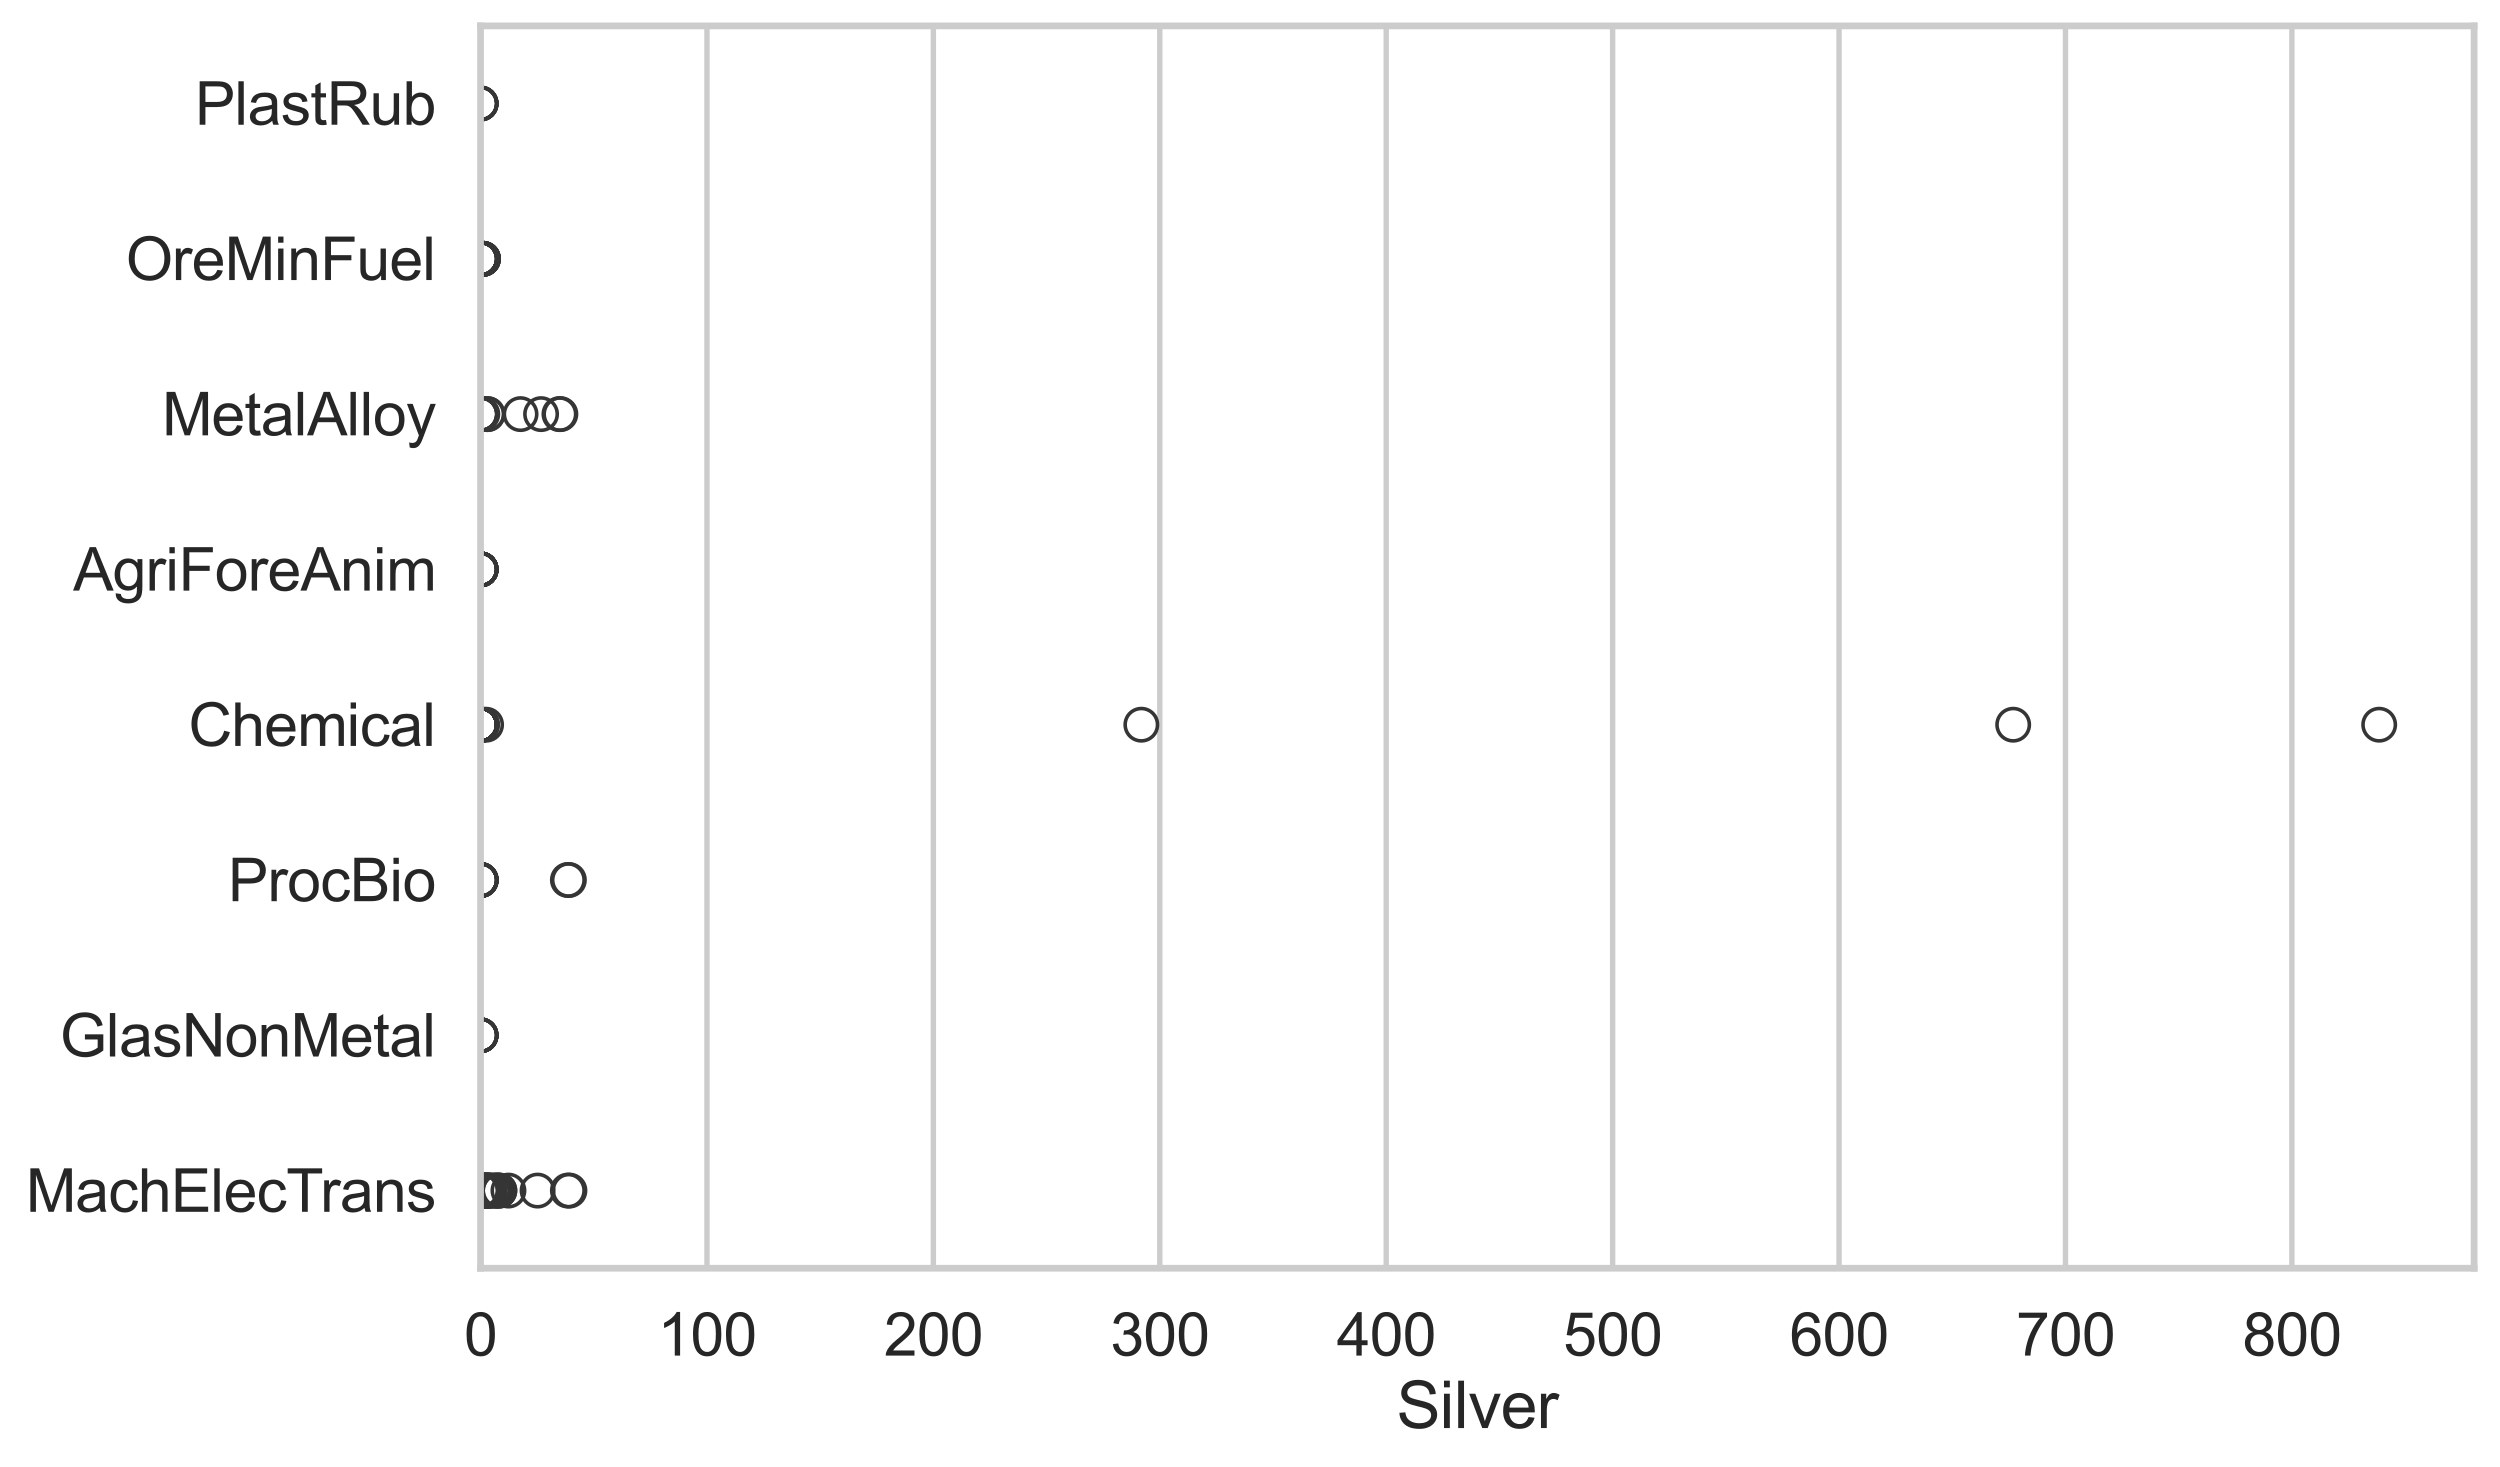 <?xml version="1.0" encoding="utf-8" standalone="no"?>
<!DOCTYPE svg PUBLIC "-//W3C//DTD SVG 1.1//EN"
  "http://www.w3.org/Graphics/SVG/1.1/DTD/svg11.dtd">
<svg xmlns:xlink="http://www.w3.org/1999/xlink" width="695.577pt" height="408.111pt" viewBox="0 0 695.577 408.111" xmlns="http://www.w3.org/2000/svg" version="1.1">
 <defs>
  <style type="text/css">*{stroke-linejoin: round; stroke-linecap: butt}</style>
 </defs>
 <g id="figure_1">
  <g id="patch_1">
   <path d="M 0 408.111 
L 695.577 408.111 
L 695.577 0 
L 0 0 
z
" style="fill: #ffffff"/>
  </g>
  <g id="axes_1">
   <g id="patch_2">
    <path d="M 133.697 352.86 
L 688.377 352.86 
L 688.377 7.2 
L 133.697 7.2 
z
" style="fill: #ffffff"/>
   </g>
   <g id="matplotlib.axis_1">
    <g id="xtick_1">
     <g id="line2d_1">
      <path d="M 133.697 352.86 
L 133.697 7.2 
" clip-path="url(#p7feb0fc6e8)" style="fill: none; stroke: #cccccc; stroke-width: 1.5; stroke-linecap: round"/>
     </g>
     <g id="text_1">
      <!-- 0 -->
      <g style="fill: #262626" transform="translate(129.109 377.17) scale(0.165 -0.165)">
       <defs>
        <path id="ArialMT-30" d="M 266 2259 
Q 266 3072 433 3567 
Q 600 4063 929 4331 
Q 1259 4600 1759 4600 
Q 2128 4600 2406 4451 
Q 2684 4303 2865 4023 
Q 3047 3744 3150 3342 
Q 3253 2941 3253 2259 
Q 3253 1453 3087 958 
Q 2922 463 2592 192 
Q 2263 -78 1759 -78 
Q 1097 -78 719 397 
Q 266 969 266 2259 
z
M 844 2259 
Q 844 1131 1108 757 
Q 1372 384 1759 384 
Q 2147 384 2411 759 
Q 2675 1134 2675 2259 
Q 2675 3391 2411 3762 
Q 2147 4134 1753 4134 
Q 1366 4134 1134 3806 
Q 844 3388 844 2259 
z
" transform="scale(0.016)"/>
       </defs>
       <use xlink:href="#ArialMT-30"/>
      </g>
     </g>
    </g>
    <g id="xtick_2">
     <g id="line2d_2">
      <path d="M 196.695 352.86 
L 196.695 7.2 
" clip-path="url(#p7feb0fc6e8)" style="fill: none; stroke: #cccccc; stroke-width: 1.5; stroke-linecap: round"/>
     </g>
     <g id="text_2">
      <!-- 100 -->
      <g style="fill: #262626" transform="translate(182.931 377.17) scale(0.165 -0.165)">
       <defs>
        <path id="ArialMT-31" d="M 2384 0 
L 1822 0 
L 1822 3584 
Q 1619 3391 1289 3197 
Q 959 3003 697 2906 
L 697 3450 
Q 1169 3672 1522 3987 
Q 1875 4303 2022 4600 
L 2384 4600 
L 2384 0 
z
" transform="scale(0.016)"/>
       </defs>
       <use xlink:href="#ArialMT-31"/>
       <use xlink:href="#ArialMT-30" transform="translate(55.615 0)"/>
       <use xlink:href="#ArialMT-30" transform="translate(111.23 0)"/>
      </g>
     </g>
    </g>
    <g id="xtick_3">
     <g id="line2d_3">
      <path d="M 259.692 352.86 
L 259.692 7.2 
" clip-path="url(#p7feb0fc6e8)" style="fill: none; stroke: #cccccc; stroke-width: 1.5; stroke-linecap: round"/>
     </g>
     <g id="text_3">
      <!-- 200 -->
      <g style="fill: #262626" transform="translate(245.929 377.17) scale(0.165 -0.165)">
       <defs>
        <path id="ArialMT-32" d="M 3222 541 
L 3222 0 
L 194 0 
Q 188 203 259 391 
Q 375 700 629 1000 
Q 884 1300 1366 1694 
Q 2113 2306 2375 2664 
Q 2638 3022 2638 3341 
Q 2638 3675 2398 3904 
Q 2159 4134 1775 4134 
Q 1369 4134 1125 3890 
Q 881 3647 878 3216 
L 300 3275 
Q 359 3922 746 4261 
Q 1134 4600 1788 4600 
Q 2447 4600 2831 4234 
Q 3216 3869 3216 3328 
Q 3216 3053 3103 2787 
Q 2991 2522 2730 2228 
Q 2469 1934 1863 1422 
Q 1356 997 1212 845 
Q 1069 694 975 541 
L 3222 541 
z
" transform="scale(0.016)"/>
       </defs>
       <use xlink:href="#ArialMT-32"/>
       <use xlink:href="#ArialMT-30" transform="translate(55.615 0)"/>
       <use xlink:href="#ArialMT-30" transform="translate(111.23 0)"/>
      </g>
     </g>
    </g>
    <g id="xtick_4">
     <g id="line2d_4">
      <path d="M 322.69 352.86 
L 322.69 7.2 
" clip-path="url(#p7feb0fc6e8)" style="fill: none; stroke: #cccccc; stroke-width: 1.5; stroke-linecap: round"/>
     </g>
     <g id="text_4">
      <!-- 300 -->
      <g style="fill: #262626" transform="translate(308.926 377.17) scale(0.165 -0.165)">
       <defs>
        <path id="ArialMT-33" d="M 269 1209 
L 831 1284 
Q 928 806 1161 595 
Q 1394 384 1728 384 
Q 2125 384 2398 659 
Q 2672 934 2672 1341 
Q 2672 1728 2419 1979 
Q 2166 2231 1775 2231 
Q 1616 2231 1378 2169 
L 1441 2663 
Q 1497 2656 1531 2656 
Q 1891 2656 2178 2843 
Q 2466 3031 2466 3422 
Q 2466 3731 2256 3934 
Q 2047 4138 1716 4138 
Q 1388 4138 1169 3931 
Q 950 3725 888 3313 
L 325 3413 
Q 428 3978 793 4289 
Q 1159 4600 1703 4600 
Q 2078 4600 2393 4439 
Q 2709 4278 2876 4000 
Q 3044 3722 3044 3409 
Q 3044 3113 2884 2869 
Q 2725 2625 2413 2481 
Q 2819 2388 3044 2092 
Q 3269 1797 3269 1353 
Q 3269 753 2831 336 
Q 2394 -81 1725 -81 
Q 1122 -81 723 278 
Q 325 638 269 1209 
z
" transform="scale(0.016)"/>
       </defs>
       <use xlink:href="#ArialMT-33"/>
       <use xlink:href="#ArialMT-30" transform="translate(55.615 0)"/>
       <use xlink:href="#ArialMT-30" transform="translate(111.23 0)"/>
      </g>
     </g>
    </g>
    <g id="xtick_5">
     <g id="line2d_5">
      <path d="M 385.687 352.86 
L 385.687 7.2 
" clip-path="url(#p7feb0fc6e8)" style="fill: none; stroke: #cccccc; stroke-width: 1.5; stroke-linecap: round"/>
     </g>
     <g id="text_5">
      <!-- 400 -->
      <g style="fill: #262626" transform="translate(371.924 377.17) scale(0.165 -0.165)">
       <defs>
        <path id="ArialMT-34" d="M 2069 0 
L 2069 1097 
L 81 1097 
L 81 1613 
L 2172 4581 
L 2631 4581 
L 2631 1613 
L 3250 1613 
L 3250 1097 
L 2631 1097 
L 2631 0 
L 2069 0 
z
M 2069 1613 
L 2069 3678 
L 634 1613 
L 2069 1613 
z
" transform="scale(0.016)"/>
       </defs>
       <use xlink:href="#ArialMT-34"/>
       <use xlink:href="#ArialMT-30" transform="translate(55.615 0)"/>
       <use xlink:href="#ArialMT-30" transform="translate(111.23 0)"/>
      </g>
     </g>
    </g>
    <g id="xtick_6">
     <g id="line2d_6">
      <path d="M 448.685 352.86 
L 448.685 7.2 
" clip-path="url(#p7feb0fc6e8)" style="fill: none; stroke: #cccccc; stroke-width: 1.5; stroke-linecap: round"/>
     </g>
     <g id="text_6">
      <!-- 500 -->
      <g style="fill: #262626" transform="translate(434.921 377.17) scale(0.165 -0.165)">
       <defs>
        <path id="ArialMT-35" d="M 266 1200 
L 856 1250 
Q 922 819 1161 601 
Q 1400 384 1738 384 
Q 2144 384 2425 690 
Q 2706 997 2706 1503 
Q 2706 1984 2436 2262 
Q 2166 2541 1728 2541 
Q 1456 2541 1237 2417 
Q 1019 2294 894 2097 
L 366 2166 
L 809 4519 
L 3088 4519 
L 3088 3981 
L 1259 3981 
L 1013 2750 
Q 1425 3038 1878 3038 
Q 2478 3038 2890 2622 
Q 3303 2206 3303 1553 
Q 3303 931 2941 478 
Q 2500 -78 1738 -78 
Q 1113 -78 717 272 
Q 322 622 266 1200 
z
" transform="scale(0.016)"/>
       </defs>
       <use xlink:href="#ArialMT-35"/>
       <use xlink:href="#ArialMT-30" transform="translate(55.615 0)"/>
       <use xlink:href="#ArialMT-30" transform="translate(111.23 0)"/>
      </g>
     </g>
    </g>
    <g id="xtick_7">
     <g id="line2d_7">
      <path d="M 511.682 352.86 
L 511.682 7.2 
" clip-path="url(#p7feb0fc6e8)" style="fill: none; stroke: #cccccc; stroke-width: 1.5; stroke-linecap: round"/>
     </g>
     <g id="text_7">
      <!-- 600 -->
      <g style="fill: #262626" transform="translate(497.919 377.17) scale(0.165 -0.165)">
       <defs>
        <path id="ArialMT-36" d="M 3184 3459 
L 2625 3416 
Q 2550 3747 2413 3897 
Q 2184 4138 1850 4138 
Q 1581 4138 1378 3988 
Q 1113 3794 959 3422 
Q 806 3050 800 2363 
Q 1003 2672 1297 2822 
Q 1591 2972 1913 2972 
Q 2475 2972 2870 2558 
Q 3266 2144 3266 1488 
Q 3266 1056 3080 686 
Q 2894 316 2569 119 
Q 2244 -78 1831 -78 
Q 1128 -78 684 439 
Q 241 956 241 2144 
Q 241 3472 731 4075 
Q 1159 4600 1884 4600 
Q 2425 4600 2770 4297 
Q 3116 3994 3184 3459 
z
M 888 1484 
Q 888 1194 1011 928 
Q 1134 663 1356 523 
Q 1578 384 1822 384 
Q 2178 384 2434 671 
Q 2691 959 2691 1453 
Q 2691 1928 2437 2201 
Q 2184 2475 1800 2475 
Q 1419 2475 1153 2201 
Q 888 1928 888 1484 
z
" transform="scale(0.016)"/>
       </defs>
       <use xlink:href="#ArialMT-36"/>
       <use xlink:href="#ArialMT-30" transform="translate(55.615 0)"/>
       <use xlink:href="#ArialMT-30" transform="translate(111.23 0)"/>
      </g>
     </g>
    </g>
    <g id="xtick_8">
     <g id="line2d_8">
      <path d="M 574.68 352.86 
L 574.68 7.2 
" clip-path="url(#p7feb0fc6e8)" style="fill: none; stroke: #cccccc; stroke-width: 1.5; stroke-linecap: round"/>
     </g>
     <g id="text_8">
      <!-- 700 -->
      <g style="fill: #262626" transform="translate(560.917 377.17) scale(0.165 -0.165)">
       <defs>
        <path id="ArialMT-37" d="M 303 3981 
L 303 4522 
L 3269 4522 
L 3269 4084 
Q 2831 3619 2401 2847 
Q 1972 2075 1738 1259 
Q 1569 684 1522 0 
L 944 0 
Q 953 541 1156 1306 
Q 1359 2072 1739 2783 
Q 2119 3494 2547 3981 
L 303 3981 
z
" transform="scale(0.016)"/>
       </defs>
       <use xlink:href="#ArialMT-37"/>
       <use xlink:href="#ArialMT-30" transform="translate(55.615 0)"/>
       <use xlink:href="#ArialMT-30" transform="translate(111.23 0)"/>
      </g>
     </g>
    </g>
    <g id="xtick_9">
     <g id="line2d_9">
      <path d="M 637.677 352.86 
L 637.677 7.2 
" clip-path="url(#p7feb0fc6e8)" style="fill: none; stroke: #cccccc; stroke-width: 1.5; stroke-linecap: round"/>
     </g>
     <g id="text_9">
      <!-- 800 -->
      <g style="fill: #262626" transform="translate(623.914 377.17) scale(0.165 -0.165)">
       <defs>
        <path id="ArialMT-38" d="M 1131 2484 
Q 781 2613 612 2850 
Q 444 3088 444 3419 
Q 444 3919 803 4259 
Q 1163 4600 1759 4600 
Q 2359 4600 2725 4251 
Q 3091 3903 3091 3403 
Q 3091 3084 2923 2848 
Q 2756 2613 2416 2484 
Q 2838 2347 3058 2040 
Q 3278 1734 3278 1309 
Q 3278 722 2862 322 
Q 2447 -78 1769 -78 
Q 1091 -78 675 323 
Q 259 725 259 1325 
Q 259 1772 486 2073 
Q 713 2375 1131 2484 
z
M 1019 3438 
Q 1019 3113 1228 2906 
Q 1438 2700 1772 2700 
Q 2097 2700 2305 2904 
Q 2513 3109 2513 3406 
Q 2513 3716 2298 3927 
Q 2084 4138 1766 4138 
Q 1444 4138 1231 3931 
Q 1019 3725 1019 3438 
z
M 838 1322 
Q 838 1081 952 856 
Q 1066 631 1291 507 
Q 1516 384 1775 384 
Q 2178 384 2440 643 
Q 2703 903 2703 1303 
Q 2703 1709 2433 1975 
Q 2163 2241 1756 2241 
Q 1359 2241 1098 1978 
Q 838 1716 838 1322 
z
" transform="scale(0.016)"/>
       </defs>
       <use xlink:href="#ArialMT-38"/>
       <use xlink:href="#ArialMT-30" transform="translate(55.615 0)"/>
       <use xlink:href="#ArialMT-30" transform="translate(111.23 0)"/>
      </g>
     </g>
    </g>
    <g id="text_10">
     <!-- Silver -->
     <g style="fill: #262626" transform="translate(388.533 397.334) scale(0.18 -0.18)">
      <defs>
       <path id="ArialMT-53" d="M 288 1472 
L 859 1522 
Q 900 1178 1048 958 
Q 1197 738 1509 602 
Q 1822 466 2213 466 
Q 2559 466 2825 569 
Q 3091 672 3220 851 
Q 3350 1031 3350 1244 
Q 3350 1459 3225 1620 
Q 3100 1781 2813 1891 
Q 2628 1963 1997 2114 
Q 1366 2266 1113 2400 
Q 784 2572 623 2826 
Q 463 3081 463 3397 
Q 463 3744 659 4045 
Q 856 4347 1234 4503 
Q 1613 4659 2075 4659 
Q 2584 4659 2973 4495 
Q 3363 4331 3572 4012 
Q 3781 3694 3797 3291 
L 3216 3247 
Q 3169 3681 2898 3903 
Q 2628 4125 2100 4125 
Q 1550 4125 1298 3923 
Q 1047 3722 1047 3438 
Q 1047 3191 1225 3031 
Q 1400 2872 2139 2705 
Q 2878 2538 3153 2413 
Q 3553 2228 3743 1945 
Q 3934 1663 3934 1294 
Q 3934 928 3725 604 
Q 3516 281 3123 101 
Q 2731 -78 2241 -78 
Q 1619 -78 1198 103 
Q 778 284 539 648 
Q 300 1013 288 1472 
z
" transform="scale(0.016)"/>
       <path id="ArialMT-69" d="M 425 3934 
L 425 4581 
L 988 4581 
L 988 3934 
L 425 3934 
z
M 425 0 
L 425 3319 
L 988 3319 
L 988 0 
L 425 0 
z
" transform="scale(0.016)"/>
       <path id="ArialMT-6c" d="M 409 0 
L 409 4581 
L 972 4581 
L 972 0 
L 409 0 
z
" transform="scale(0.016)"/>
       <path id="ArialMT-76" d="M 1344 0 
L 81 3319 
L 675 3319 
L 1388 1331 
Q 1503 1009 1600 663 
Q 1675 925 1809 1294 
L 2547 3319 
L 3125 3319 
L 1869 0 
L 1344 0 
z
" transform="scale(0.016)"/>
       <path id="ArialMT-65" d="M 2694 1069 
L 3275 997 
Q 3138 488 2766 206 
Q 2394 -75 1816 -75 
Q 1088 -75 661 373 
Q 234 822 234 1631 
Q 234 2469 665 2931 
Q 1097 3394 1784 3394 
Q 2450 3394 2872 2941 
Q 3294 2488 3294 1666 
Q 3294 1616 3291 1516 
L 816 1516 
Q 847 969 1125 678 
Q 1403 388 1819 388 
Q 2128 388 2347 550 
Q 2566 713 2694 1069 
z
M 847 1978 
L 2700 1978 
Q 2663 2397 2488 2606 
Q 2219 2931 1791 2931 
Q 1403 2931 1139 2672 
Q 875 2413 847 1978 
z
" transform="scale(0.016)"/>
       <path id="ArialMT-72" d="M 416 0 
L 416 3319 
L 922 3319 
L 922 2816 
Q 1116 3169 1280 3281 
Q 1444 3394 1641 3394 
Q 1925 3394 2219 3213 
L 2025 2691 
Q 1819 2813 1613 2813 
Q 1428 2813 1281 2702 
Q 1134 2591 1072 2394 
Q 978 2094 978 1738 
L 978 0 
L 416 0 
z
" transform="scale(0.016)"/>
      </defs>
      <use xlink:href="#ArialMT-53"/>
      <use xlink:href="#ArialMT-69" transform="translate(66.699 0)"/>
      <use xlink:href="#ArialMT-6c" transform="translate(88.916 0)"/>
      <use xlink:href="#ArialMT-76" transform="translate(111.133 0)"/>
      <use xlink:href="#ArialMT-65" transform="translate(161.133 0)"/>
      <use xlink:href="#ArialMT-72" transform="translate(216.748 0)"/>
     </g>
    </g>
   </g>
   <g id="matplotlib.axis_2">
    <g id="ytick_1">
     <g id="text_11">
      <!-- PlastRub -->
      <g style="fill: #262626" transform="translate(54.248 34.709) scale(0.165 -0.165)">
       <defs>
        <path id="ArialMT-50" d="M 494 0 
L 494 4581 
L 2222 4581 
Q 2678 4581 2919 4538 
Q 3256 4481 3484 4323 
Q 3713 4166 3852 3881 
Q 3991 3597 3991 3256 
Q 3991 2672 3619 2267 
Q 3247 1863 2275 1863 
L 1100 1863 
L 1100 0 
L 494 0 
z
M 1100 2403 
L 2284 2403 
Q 2872 2403 3119 2622 
Q 3366 2841 3366 3238 
Q 3366 3525 3220 3729 
Q 3075 3934 2838 4000 
Q 2684 4041 2272 4041 
L 1100 4041 
L 1100 2403 
z
" transform="scale(0.016)"/>
        <path id="ArialMT-61" d="M 2588 409 
Q 2275 144 1986 34 
Q 1697 -75 1366 -75 
Q 819 -75 525 192 
Q 231 459 231 875 
Q 231 1119 342 1320 
Q 453 1522 633 1644 
Q 813 1766 1038 1828 
Q 1203 1872 1538 1913 
Q 2219 1994 2541 2106 
Q 2544 2222 2544 2253 
Q 2544 2597 2384 2738 
Q 2169 2928 1744 2928 
Q 1347 2928 1158 2789 
Q 969 2650 878 2297 
L 328 2372 
Q 403 2725 575 2942 
Q 747 3159 1072 3276 
Q 1397 3394 1825 3394 
Q 2250 3394 2515 3294 
Q 2781 3194 2906 3042 
Q 3031 2891 3081 2659 
Q 3109 2516 3109 2141 
L 3109 1391 
Q 3109 606 3145 398 
Q 3181 191 3288 0 
L 2700 0 
Q 2613 175 2588 409 
z
M 2541 1666 
Q 2234 1541 1622 1453 
Q 1275 1403 1131 1340 
Q 988 1278 909 1158 
Q 831 1038 831 891 
Q 831 666 1001 516 
Q 1172 366 1500 366 
Q 1825 366 2078 508 
Q 2331 650 2450 897 
Q 2541 1088 2541 1459 
L 2541 1666 
z
" transform="scale(0.016)"/>
        <path id="ArialMT-73" d="M 197 991 
L 753 1078 
Q 800 744 1014 566 
Q 1228 388 1613 388 
Q 2000 388 2187 545 
Q 2375 703 2375 916 
Q 2375 1106 2209 1216 
Q 2094 1291 1634 1406 
Q 1016 1563 777 1677 
Q 538 1791 414 1992 
Q 291 2194 291 2438 
Q 291 2659 392 2848 
Q 494 3038 669 3163 
Q 800 3259 1026 3326 
Q 1253 3394 1513 3394 
Q 1903 3394 2198 3281 
Q 2494 3169 2634 2976 
Q 2775 2784 2828 2463 
L 2278 2388 
Q 2241 2644 2061 2787 
Q 1881 2931 1553 2931 
Q 1166 2931 1000 2803 
Q 834 2675 834 2503 
Q 834 2394 903 2306 
Q 972 2216 1119 2156 
Q 1203 2125 1616 2013 
Q 2213 1853 2448 1751 
Q 2684 1650 2818 1456 
Q 2953 1263 2953 975 
Q 2953 694 2789 445 
Q 2625 197 2315 61 
Q 2006 -75 1616 -75 
Q 969 -75 630 194 
Q 291 463 197 991 
z
" transform="scale(0.016)"/>
        <path id="ArialMT-74" d="M 1650 503 
L 1731 6 
Q 1494 -44 1306 -44 
Q 1000 -44 831 53 
Q 663 150 594 308 
Q 525 466 525 972 
L 525 2881 
L 113 2881 
L 113 3319 
L 525 3319 
L 525 4141 
L 1084 4478 
L 1084 3319 
L 1650 3319 
L 1650 2881 
L 1084 2881 
L 1084 941 
Q 1084 700 1114 631 
Q 1144 563 1211 522 
Q 1278 481 1403 481 
Q 1497 481 1650 503 
z
" transform="scale(0.016)"/>
        <path id="ArialMT-52" d="M 503 0 
L 503 4581 
L 2534 4581 
Q 3147 4581 3465 4457 
Q 3784 4334 3975 4021 
Q 4166 3709 4166 3331 
Q 4166 2844 3850 2509 
Q 3534 2175 2875 2084 
Q 3116 1969 3241 1856 
Q 3506 1613 3744 1247 
L 4541 0 
L 3778 0 
L 3172 953 
Q 2906 1366 2734 1584 
Q 2563 1803 2427 1890 
Q 2291 1978 2150 2013 
Q 2047 2034 1813 2034 
L 1109 2034 
L 1109 0 
L 503 0 
z
M 1109 2559 
L 2413 2559 
Q 2828 2559 3062 2645 
Q 3297 2731 3419 2920 
Q 3541 3109 3541 3331 
Q 3541 3656 3305 3865 
Q 3069 4075 2559 4075 
L 1109 4075 
L 1109 2559 
z
" transform="scale(0.016)"/>
        <path id="ArialMT-75" d="M 2597 0 
L 2597 488 
Q 2209 -75 1544 -75 
Q 1250 -75 995 37 
Q 741 150 617 320 
Q 494 491 444 738 
Q 409 903 409 1263 
L 409 3319 
L 972 3319 
L 972 1478 
Q 972 1038 1006 884 
Q 1059 663 1231 536 
Q 1403 409 1656 409 
Q 1909 409 2131 539 
Q 2353 669 2445 892 
Q 2538 1116 2538 1541 
L 2538 3319 
L 3100 3319 
L 3100 0 
L 2597 0 
z
" transform="scale(0.016)"/>
        <path id="ArialMT-62" d="M 941 0 
L 419 0 
L 419 4581 
L 981 4581 
L 981 2947 
Q 1338 3394 1891 3394 
Q 2197 3394 2470 3270 
Q 2744 3147 2920 2923 
Q 3097 2700 3197 2384 
Q 3297 2069 3297 1709 
Q 3297 856 2875 390 
Q 2453 -75 1863 -75 
Q 1275 -75 941 416 
L 941 0 
z
M 934 1684 
Q 934 1088 1097 822 
Q 1363 388 1816 388 
Q 2184 388 2453 708 
Q 2722 1028 2722 1663 
Q 2722 2313 2464 2622 
Q 2206 2931 1841 2931 
Q 1472 2931 1203 2611 
Q 934 2291 934 1684 
z
" transform="scale(0.016)"/>
       </defs>
       <use xlink:href="#ArialMT-50"/>
       <use xlink:href="#ArialMT-6c" transform="translate(66.699 0)"/>
       <use xlink:href="#ArialMT-61" transform="translate(88.916 0)"/>
       <use xlink:href="#ArialMT-73" transform="translate(144.531 0)"/>
       <use xlink:href="#ArialMT-74" transform="translate(194.531 0)"/>
       <use xlink:href="#ArialMT-52" transform="translate(222.314 0)"/>
       <use xlink:href="#ArialMT-75" transform="translate(294.531 0)"/>
       <use xlink:href="#ArialMT-62" transform="translate(350.146 0)"/>
      </g>
     </g>
    </g>
    <g id="ytick_2">
     <g id="text_12">
      <!-- OreMinFuel -->
      <g style="fill: #262626" transform="translate(35.013 77.916) scale(0.165 -0.165)">
       <defs>
        <path id="ArialMT-4f" d="M 309 2231 
Q 309 3372 921 4017 
Q 1534 4663 2503 4663 
Q 3138 4663 3647 4359 
Q 4156 4056 4423 3514 
Q 4691 2972 4691 2284 
Q 4691 1588 4409 1038 
Q 4128 488 3612 205 
Q 3097 -78 2500 -78 
Q 1853 -78 1343 234 
Q 834 547 571 1087 
Q 309 1628 309 2231 
z
M 934 2222 
Q 934 1394 1379 917 
Q 1825 441 2497 441 
Q 3181 441 3623 922 
Q 4066 1403 4066 2288 
Q 4066 2847 3877 3264 
Q 3688 3681 3323 3911 
Q 2959 4141 2506 4141 
Q 1863 4141 1398 3698 
Q 934 3256 934 2222 
z
" transform="scale(0.016)"/>
        <path id="ArialMT-4d" d="M 475 0 
L 475 4581 
L 1388 4581 
L 2472 1338 
Q 2622 884 2691 659 
Q 2769 909 2934 1394 
L 4031 4581 
L 4847 4581 
L 4847 0 
L 4263 0 
L 4263 3834 
L 2931 0 
L 2384 0 
L 1059 3900 
L 1059 0 
L 475 0 
z
" transform="scale(0.016)"/>
        <path id="ArialMT-6e" d="M 422 0 
L 422 3319 
L 928 3319 
L 928 2847 
Q 1294 3394 1984 3394 
Q 2284 3394 2536 3286 
Q 2788 3178 2913 3003 
Q 3038 2828 3088 2588 
Q 3119 2431 3119 2041 
L 3119 0 
L 2556 0 
L 2556 2019 
Q 2556 2363 2490 2533 
Q 2425 2703 2258 2804 
Q 2091 2906 1866 2906 
Q 1506 2906 1245 2678 
Q 984 2450 984 1813 
L 984 0 
L 422 0 
z
" transform="scale(0.016)"/>
        <path id="ArialMT-46" d="M 525 0 
L 525 4581 
L 3616 4581 
L 3616 4041 
L 1131 4041 
L 1131 2622 
L 3281 2622 
L 3281 2081 
L 1131 2081 
L 1131 0 
L 525 0 
z
" transform="scale(0.016)"/>
       </defs>
       <use xlink:href="#ArialMT-4f"/>
       <use xlink:href="#ArialMT-72" transform="translate(77.783 0)"/>
       <use xlink:href="#ArialMT-65" transform="translate(111.084 0)"/>
       <use xlink:href="#ArialMT-4d" transform="translate(166.699 0)"/>
       <use xlink:href="#ArialMT-69" transform="translate(250 0)"/>
       <use xlink:href="#ArialMT-6e" transform="translate(272.217 0)"/>
       <use xlink:href="#ArialMT-46" transform="translate(327.832 0)"/>
       <use xlink:href="#ArialMT-75" transform="translate(388.916 0)"/>
       <use xlink:href="#ArialMT-65" transform="translate(444.531 0)"/>
       <use xlink:href="#ArialMT-6c" transform="translate(500.146 0)"/>
      </g>
     </g>
    </g>
    <g id="ytick_3">
     <g id="text_13">
      <!-- MetalAlloy -->
      <g style="fill: #262626" transform="translate(45.088 121.124) scale(0.165 -0.165)">
       <defs>
        <path id="ArialMT-41" d="M -9 0 
L 1750 4581 
L 2403 4581 
L 4278 0 
L 3588 0 
L 3053 1388 
L 1138 1388 
L 634 0 
L -9 0 
z
M 1313 1881 
L 2866 1881 
L 2388 3150 
Q 2169 3728 2063 4100 
Q 1975 3659 1816 3225 
L 1313 1881 
z
" transform="scale(0.016)"/>
        <path id="ArialMT-6f" d="M 213 1659 
Q 213 2581 725 3025 
Q 1153 3394 1769 3394 
Q 2453 3394 2887 2945 
Q 3322 2497 3322 1706 
Q 3322 1066 3130 698 
Q 2938 331 2570 128 
Q 2203 -75 1769 -75 
Q 1072 -75 642 372 
Q 213 819 213 1659 
z
M 791 1659 
Q 791 1022 1069 705 
Q 1347 388 1769 388 
Q 2188 388 2466 706 
Q 2744 1025 2744 1678 
Q 2744 2294 2464 2611 
Q 2184 2928 1769 2928 
Q 1347 2928 1069 2612 
Q 791 2297 791 1659 
z
" transform="scale(0.016)"/>
        <path id="ArialMT-79" d="M 397 -1278 
L 334 -750 
Q 519 -800 656 -800 
Q 844 -800 956 -737 
Q 1069 -675 1141 -563 
Q 1194 -478 1313 -144 
Q 1328 -97 1363 -6 
L 103 3319 
L 709 3319 
L 1400 1397 
Q 1534 1031 1641 628 
Q 1738 1016 1872 1384 
L 2581 3319 
L 3144 3319 
L 1881 -56 
Q 1678 -603 1566 -809 
Q 1416 -1088 1222 -1217 
Q 1028 -1347 759 -1347 
Q 597 -1347 397 -1278 
z
" transform="scale(0.016)"/>
       </defs>
       <use xlink:href="#ArialMT-4d"/>
       <use xlink:href="#ArialMT-65" transform="translate(83.301 0)"/>
       <use xlink:href="#ArialMT-74" transform="translate(138.916 0)"/>
       <use xlink:href="#ArialMT-61" transform="translate(166.699 0)"/>
       <use xlink:href="#ArialMT-6c" transform="translate(222.314 0)"/>
       <use xlink:href="#ArialMT-41" transform="translate(244.531 0)"/>
       <use xlink:href="#ArialMT-6c" transform="translate(311.23 0)"/>
       <use xlink:href="#ArialMT-6c" transform="translate(333.447 0)"/>
       <use xlink:href="#ArialMT-6f" transform="translate(355.664 0)"/>
       <use xlink:href="#ArialMT-79" transform="translate(411.279 0)"/>
      </g>
     </g>
    </g>
    <g id="ytick_4">
     <g id="text_14">
      <!-- AgriForeAnim -->
      <g style="fill: #262626" transform="translate(20.341 164.331) scale(0.165 -0.165)">
       <defs>
        <path id="ArialMT-67" d="M 319 -275 
L 866 -356 
Q 900 -609 1056 -725 
Q 1266 -881 1628 -881 
Q 2019 -881 2231 -725 
Q 2444 -569 2519 -288 
Q 2563 -116 2559 434 
Q 2191 0 1641 0 
Q 956 0 581 494 
Q 206 988 206 1678 
Q 206 2153 378 2554 
Q 550 2956 876 3175 
Q 1203 3394 1644 3394 
Q 2231 3394 2613 2919 
L 2613 3319 
L 3131 3319 
L 3131 450 
Q 3131 -325 2973 -648 
Q 2816 -972 2473 -1159 
Q 2131 -1347 1631 -1347 
Q 1038 -1347 672 -1080 
Q 306 -813 319 -275 
z
M 784 1719 
Q 784 1066 1043 766 
Q 1303 466 1694 466 
Q 2081 466 2343 764 
Q 2606 1063 2606 1700 
Q 2606 2309 2336 2618 
Q 2066 2928 1684 2928 
Q 1309 2928 1046 2623 
Q 784 2319 784 1719 
z
" transform="scale(0.016)"/>
        <path id="ArialMT-6d" d="M 422 0 
L 422 3319 
L 925 3319 
L 925 2853 
Q 1081 3097 1340 3245 
Q 1600 3394 1931 3394 
Q 2300 3394 2536 3241 
Q 2772 3088 2869 2813 
Q 3263 3394 3894 3394 
Q 4388 3394 4653 3120 
Q 4919 2847 4919 2278 
L 4919 0 
L 4359 0 
L 4359 2091 
Q 4359 2428 4304 2576 
Q 4250 2725 4106 2815 
Q 3963 2906 3769 2906 
Q 3419 2906 3187 2673 
Q 2956 2441 2956 1928 
L 2956 0 
L 2394 0 
L 2394 2156 
Q 2394 2531 2256 2718 
Q 2119 2906 1806 2906 
Q 1569 2906 1367 2781 
Q 1166 2656 1075 2415 
Q 984 2175 984 1722 
L 984 0 
L 422 0 
z
" transform="scale(0.016)"/>
       </defs>
       <use xlink:href="#ArialMT-41"/>
       <use xlink:href="#ArialMT-67" transform="translate(66.699 0)"/>
       <use xlink:href="#ArialMT-72" transform="translate(122.314 0)"/>
       <use xlink:href="#ArialMT-69" transform="translate(155.615 0)"/>
       <use xlink:href="#ArialMT-46" transform="translate(177.832 0)"/>
       <use xlink:href="#ArialMT-6f" transform="translate(238.916 0)"/>
       <use xlink:href="#ArialMT-72" transform="translate(294.531 0)"/>
       <use xlink:href="#ArialMT-65" transform="translate(327.832 0)"/>
       <use xlink:href="#ArialMT-41" transform="translate(383.447 0)"/>
       <use xlink:href="#ArialMT-6e" transform="translate(450.146 0)"/>
       <use xlink:href="#ArialMT-69" transform="translate(505.762 0)"/>
       <use xlink:href="#ArialMT-6d" transform="translate(527.979 0)"/>
      </g>
     </g>
    </g>
    <g id="ytick_5">
     <g id="text_15">
      <!-- Chemical -->
      <g style="fill: #262626" transform="translate(52.428 207.539) scale(0.165 -0.165)">
       <defs>
        <path id="ArialMT-43" d="M 3763 1606 
L 4369 1453 
Q 4178 706 3683 314 
Q 3188 -78 2472 -78 
Q 1731 -78 1267 223 
Q 803 525 561 1097 
Q 319 1669 319 2325 
Q 319 3041 592 3573 
Q 866 4106 1370 4382 
Q 1875 4659 2481 4659 
Q 3169 4659 3637 4309 
Q 4106 3959 4291 3325 
L 3694 3184 
Q 3534 3684 3231 3912 
Q 2928 4141 2469 4141 
Q 1941 4141 1586 3887 
Q 1231 3634 1087 3207 
Q 944 2781 944 2328 
Q 944 1744 1114 1308 
Q 1284 872 1643 656 
Q 2003 441 2422 441 
Q 2931 441 3284 734 
Q 3638 1028 3763 1606 
z
" transform="scale(0.016)"/>
        <path id="ArialMT-68" d="M 422 0 
L 422 4581 
L 984 4581 
L 984 2938 
Q 1378 3394 1978 3394 
Q 2347 3394 2619 3248 
Q 2891 3103 3008 2847 
Q 3125 2591 3125 2103 
L 3125 0 
L 2563 0 
L 2563 2103 
Q 2563 2525 2380 2717 
Q 2197 2909 1863 2909 
Q 1613 2909 1392 2779 
Q 1172 2650 1078 2428 
Q 984 2206 984 1816 
L 984 0 
L 422 0 
z
" transform="scale(0.016)"/>
        <path id="ArialMT-63" d="M 2588 1216 
L 3141 1144 
Q 3050 572 2676 248 
Q 2303 -75 1759 -75 
Q 1078 -75 664 370 
Q 250 816 250 1647 
Q 250 2184 428 2587 
Q 606 2991 970 3192 
Q 1334 3394 1763 3394 
Q 2303 3394 2647 3120 
Q 2991 2847 3088 2344 
L 2541 2259 
Q 2463 2594 2264 2762 
Q 2066 2931 1784 2931 
Q 1359 2931 1093 2626 
Q 828 2322 828 1663 
Q 828 994 1084 691 
Q 1341 388 1753 388 
Q 2084 388 2306 591 
Q 2528 794 2588 1216 
z
" transform="scale(0.016)"/>
       </defs>
       <use xlink:href="#ArialMT-43"/>
       <use xlink:href="#ArialMT-68" transform="translate(72.217 0)"/>
       <use xlink:href="#ArialMT-65" transform="translate(127.832 0)"/>
       <use xlink:href="#ArialMT-6d" transform="translate(183.447 0)"/>
       <use xlink:href="#ArialMT-69" transform="translate(266.748 0)"/>
       <use xlink:href="#ArialMT-63" transform="translate(288.965 0)"/>
       <use xlink:href="#ArialMT-61" transform="translate(338.965 0)"/>
       <use xlink:href="#ArialMT-6c" transform="translate(394.58 0)"/>
      </g>
     </g>
    </g>
    <g id="ytick_6">
     <g id="text_16">
      <!-- ProcBio -->
      <g style="fill: #262626" transform="translate(63.424 250.746) scale(0.165 -0.165)">
       <defs>
        <path id="ArialMT-42" d="M 469 0 
L 469 4581 
L 2188 4581 
Q 2713 4581 3030 4442 
Q 3347 4303 3526 4014 
Q 3706 3725 3706 3409 
Q 3706 3116 3547 2856 
Q 3388 2597 3066 2438 
Q 3481 2316 3704 2022 
Q 3928 1728 3928 1328 
Q 3928 1006 3792 729 
Q 3656 453 3456 303 
Q 3256 153 2954 76 
Q 2653 0 2216 0 
L 469 0 
z
M 1075 2656 
L 2066 2656 
Q 2469 2656 2644 2709 
Q 2875 2778 2992 2937 
Q 3109 3097 3109 3338 
Q 3109 3566 3000 3739 
Q 2891 3913 2687 3977 
Q 2484 4041 1991 4041 
L 1075 4041 
L 1075 2656 
z
M 1075 541 
L 2216 541 
Q 2509 541 2628 563 
Q 2838 600 2978 687 
Q 3119 775 3209 942 
Q 3300 1109 3300 1328 
Q 3300 1584 3169 1773 
Q 3038 1963 2805 2039 
Q 2572 2116 2134 2116 
L 1075 2116 
L 1075 541 
z
" transform="scale(0.016)"/>
       </defs>
       <use xlink:href="#ArialMT-50"/>
       <use xlink:href="#ArialMT-72" transform="translate(66.699 0)"/>
       <use xlink:href="#ArialMT-6f" transform="translate(100 0)"/>
       <use xlink:href="#ArialMT-63" transform="translate(155.615 0)"/>
       <use xlink:href="#ArialMT-42" transform="translate(205.615 0)"/>
       <use xlink:href="#ArialMT-69" transform="translate(272.314 0)"/>
       <use xlink:href="#ArialMT-6f" transform="translate(294.531 0)"/>
      </g>
     </g>
    </g>
    <g id="ytick_7">
     <g id="text_17">
      <!-- GlasNonMetal -->
      <g style="fill: #262626" transform="translate(16.659 293.954) scale(0.165 -0.165)">
       <defs>
        <path id="ArialMT-47" d="M 2638 1797 
L 2638 2334 
L 4578 2338 
L 4578 638 
Q 4131 281 3656 101 
Q 3181 -78 2681 -78 
Q 2006 -78 1454 211 
Q 903 500 622 1047 
Q 341 1594 341 2269 
Q 341 2938 620 3517 
Q 900 4097 1425 4378 
Q 1950 4659 2634 4659 
Q 3131 4659 3532 4498 
Q 3934 4338 4162 4050 
Q 4391 3763 4509 3300 
L 3963 3150 
Q 3859 3500 3706 3700 
Q 3553 3900 3268 4020 
Q 2984 4141 2638 4141 
Q 2222 4141 1919 4014 
Q 1616 3888 1430 3681 
Q 1244 3475 1141 3228 
Q 966 2803 966 2306 
Q 966 1694 1177 1281 
Q 1388 869 1791 669 
Q 2194 469 2647 469 
Q 3041 469 3416 620 
Q 3791 772 3984 944 
L 3984 1797 
L 2638 1797 
z
" transform="scale(0.016)"/>
        <path id="ArialMT-4e" d="M 488 0 
L 488 4581 
L 1109 4581 
L 3516 984 
L 3516 4581 
L 4097 4581 
L 4097 0 
L 3475 0 
L 1069 3600 
L 1069 0 
L 488 0 
z
" transform="scale(0.016)"/>
       </defs>
       <use xlink:href="#ArialMT-47"/>
       <use xlink:href="#ArialMT-6c" transform="translate(77.783 0)"/>
       <use xlink:href="#ArialMT-61" transform="translate(100 0)"/>
       <use xlink:href="#ArialMT-73" transform="translate(155.615 0)"/>
       <use xlink:href="#ArialMT-4e" transform="translate(205.615 0)"/>
       <use xlink:href="#ArialMT-6f" transform="translate(277.832 0)"/>
       <use xlink:href="#ArialMT-6e" transform="translate(333.447 0)"/>
       <use xlink:href="#ArialMT-4d" transform="translate(389.062 0)"/>
       <use xlink:href="#ArialMT-65" transform="translate(472.363 0)"/>
       <use xlink:href="#ArialMT-74" transform="translate(527.979 0)"/>
       <use xlink:href="#ArialMT-61" transform="translate(555.762 0)"/>
       <use xlink:href="#ArialMT-6c" transform="translate(611.377 0)"/>
      </g>
     </g>
    </g>
    <g id="ytick_8">
     <g id="text_18">
      <!-- MachElecTrans -->
      <g style="fill: #262626" transform="translate(7.2 337.161) scale(0.165 -0.165)">
       <defs>
        <path id="ArialMT-45" d="M 506 0 
L 506 4581 
L 3819 4581 
L 3819 4041 
L 1113 4041 
L 1113 2638 
L 3647 2638 
L 3647 2100 
L 1113 2100 
L 1113 541 
L 3925 541 
L 3925 0 
L 506 0 
z
" transform="scale(0.016)"/>
        <path id="ArialMT-54" d="M 1659 0 
L 1659 4041 
L 150 4041 
L 150 4581 
L 3781 4581 
L 3781 4041 
L 2266 4041 
L 2266 0 
L 1659 0 
z
" transform="scale(0.016)"/>
       </defs>
       <use xlink:href="#ArialMT-4d"/>
       <use xlink:href="#ArialMT-61" transform="translate(83.301 0)"/>
       <use xlink:href="#ArialMT-63" transform="translate(138.916 0)"/>
       <use xlink:href="#ArialMT-68" transform="translate(188.916 0)"/>
       <use xlink:href="#ArialMT-45" transform="translate(244.531 0)"/>
       <use xlink:href="#ArialMT-6c" transform="translate(311.23 0)"/>
       <use xlink:href="#ArialMT-65" transform="translate(333.447 0)"/>
       <use xlink:href="#ArialMT-63" transform="translate(389.062 0)"/>
       <use xlink:href="#ArialMT-54" transform="translate(439.062 0)"/>
       <use xlink:href="#ArialMT-72" transform="translate(496.396 0)"/>
       <use xlink:href="#ArialMT-61" transform="translate(529.697 0)"/>
       <use xlink:href="#ArialMT-6e" transform="translate(585.312 0)"/>
       <use xlink:href="#ArialMT-73" transform="translate(640.928 0)"/>
      </g>
     </g>
    </g>
   </g>
   <g id="patch_3">
    <path d="M 133.697 11.521 
L 133.697 46.087 
L 133.698 46.087 
L 133.698 11.521 
L 133.697 11.521 
z
" clip-path="url(#p7feb0fc6e8)" style="fill: #ca74db; stroke: #353535; stroke-linejoin: miter"/>
   </g>
   <g id="line2d_10">
    <path d="M 133.697 28.804 
L 133.697 28.804 
" clip-path="url(#p7feb0fc6e8)" style="fill: none; stroke: #353535"/>
   </g>
   <g id="line2d_11">
    <path d="M 133.698 28.804 
L 133.699 28.804 
" clip-path="url(#p7feb0fc6e8)" style="fill: none; stroke: #353535"/>
   </g>
   <g id="line2d_12">
    <path d="M 133.697 20.162 
L 133.697 37.445 
" clip-path="url(#p7feb0fc6e8)" style="fill: none; stroke: #353535; stroke-linecap: round"/>
   </g>
   <g id="line2d_13">
    <path d="M 133.699 20.162 
L 133.699 37.445 
" clip-path="url(#p7feb0fc6e8)" style="fill: none; stroke: #353535; stroke-linecap: round"/>
   </g>
   <g id="line2d_14">
    <defs>
     <path id="me9f8d949ab" d="M 0 4.5 
C 1.193 4.5 2.338 4.026 3.182 3.182 
C 4.026 2.338 4.5 1.193 4.5 0 
C 4.5 -1.193 4.026 -2.338 3.182 -3.182 
C 2.338 -4.026 1.193 -4.5 0 -4.5 
C -1.193 -4.5 -2.338 -4.026 -3.182 -3.182 
C -4.026 -2.338 -4.5 -1.193 -4.5 0 
C -4.5 1.193 -4.026 2.338 -3.182 3.182 
C -2.338 4.026 -1.193 4.5 0 4.5 
z
" style="stroke: #353535"/>
    </defs>
    <g clip-path="url(#p7feb0fc6e8)">
     <use xlink:href="#me9f8d949ab" x="133.701" y="28.804" style="fill-opacity: 0; stroke: #353535"/>
     <use xlink:href="#me9f8d949ab" x="133.701" y="28.804" style="fill-opacity: 0; stroke: #353535"/>
     <use xlink:href="#me9f8d949ab" x="133.7" y="28.804" style="fill-opacity: 0; stroke: #353535"/>
     <use xlink:href="#me9f8d949ab" x="133.702" y="28.804" style="fill-opacity: 0; stroke: #353535"/>
     <use xlink:href="#me9f8d949ab" x="133.701" y="28.804" style="fill-opacity: 0; stroke: #353535"/>
     <use xlink:href="#me9f8d949ab" x="133.701" y="28.804" style="fill-opacity: 0; stroke: #353535"/>
     <use xlink:href="#me9f8d949ab" x="133.702" y="28.804" style="fill-opacity: 0; stroke: #353535"/>
    </g>
   </g>
   <g id="patch_4">
    <path d="M 133.697 54.728 
L 133.697 89.294 
L 133.697 89.294 
L 133.697 54.728 
L 133.697 54.728 
z
" clip-path="url(#p7feb0fc6e8)" style="fill: #5ca236; stroke: #353535; stroke-linejoin: miter"/>
   </g>
   <g id="line2d_15">
    <path d="M 133.697 72.011 
L 133.697 72.011 
" clip-path="url(#p7feb0fc6e8)" style="fill: none; stroke: #353535"/>
   </g>
   <g id="line2d_16">
    <path d="M 133.697 72.011 
L 133.698 72.011 
" clip-path="url(#p7feb0fc6e8)" style="fill: none; stroke: #353535"/>
   </g>
   <g id="line2d_17">
    <path d="M 133.697 63.37 
L 133.697 80.653 
" clip-path="url(#p7feb0fc6e8)" style="fill: none; stroke: #353535; stroke-linecap: round"/>
   </g>
   <g id="line2d_18">
    <path d="M 133.698 63.37 
L 133.698 80.653 
" clip-path="url(#p7feb0fc6e8)" style="fill: none; stroke: #353535; stroke-linecap: round"/>
   </g>
   <g id="line2d_19">
    <g clip-path="url(#p7feb0fc6e8)">
     <use xlink:href="#me9f8d949ab" x="134.343" y="72.011" style="fill-opacity: 0; stroke: #353535"/>
     <use xlink:href="#me9f8d949ab" x="134.249" y="72.011" style="fill-opacity: 0; stroke: #353535"/>
     <use xlink:href="#me9f8d949ab" x="134.38" y="72.011" style="fill-opacity: 0; stroke: #353535"/>
     <use xlink:href="#me9f8d949ab" x="133.7" y="72.011" style="fill-opacity: 0; stroke: #353535"/>
     <use xlink:href="#me9f8d949ab" x="134.248" y="72.011" style="fill-opacity: 0; stroke: #353535"/>
     <use xlink:href="#me9f8d949ab" x="133.699" y="72.011" style="fill-opacity: 0; stroke: #353535"/>
     <use xlink:href="#me9f8d949ab" x="133.699" y="72.011" style="fill-opacity: 0; stroke: #353535"/>
     <use xlink:href="#me9f8d949ab" x="133.699" y="72.011" style="fill-opacity: 0; stroke: #353535"/>
     <use xlink:href="#me9f8d949ab" x="134.327" y="72.011" style="fill-opacity: 0; stroke: #353535"/>
     <use xlink:href="#me9f8d949ab" x="134.26" y="72.011" style="fill-opacity: 0; stroke: #353535"/>
     <use xlink:href="#me9f8d949ab" x="134.327" y="72.011" style="fill-opacity: 0; stroke: #353535"/>
     <use xlink:href="#me9f8d949ab" x="133.699" y="72.011" style="fill-opacity: 0; stroke: #353535"/>
     <use xlink:href="#me9f8d949ab" x="134.327" y="72.011" style="fill-opacity: 0; stroke: #353535"/>
     <use xlink:href="#me9f8d949ab" x="133.743" y="72.011" style="fill-opacity: 0; stroke: #353535"/>
     <use xlink:href="#me9f8d949ab" x="133.755" y="72.011" style="fill-opacity: 0; stroke: #353535"/>
     <use xlink:href="#me9f8d949ab" x="133.706" y="72.011" style="fill-opacity: 0; stroke: #353535"/>
     <use xlink:href="#me9f8d949ab" x="133.699" y="72.011" style="fill-opacity: 0; stroke: #353535"/>
     <use xlink:href="#me9f8d949ab" x="133.699" y="72.011" style="fill-opacity: 0; stroke: #353535"/>
     <use xlink:href="#me9f8d949ab" x="134.174" y="72.011" style="fill-opacity: 0; stroke: #353535"/>
     <use xlink:href="#me9f8d949ab" x="133.716" y="72.011" style="fill-opacity: 0; stroke: #353535"/>
     <use xlink:href="#me9f8d949ab" x="134.32" y="72.011" style="fill-opacity: 0; stroke: #353535"/>
     <use xlink:href="#me9f8d949ab" x="134.287" y="72.011" style="fill-opacity: 0; stroke: #353535"/>
     <use xlink:href="#me9f8d949ab" x="134.38" y="72.011" style="fill-opacity: 0; stroke: #353535"/>
     <use xlink:href="#me9f8d949ab" x="133.699" y="72.011" style="fill-opacity: 0; stroke: #353535"/>
    </g>
   </g>
   <g id="patch_5">
    <path d="M 133.698 97.936 
L 133.698 132.502 
L 133.703 132.502 
L 133.703 97.936 
L 133.698 97.936 
z
" clip-path="url(#p7feb0fc6e8)" style="fill: #68afd7; stroke: #353535; stroke-linejoin: miter"/>
   </g>
   <g id="line2d_20">
    <path d="M 133.698 115.219 
L 133.697 115.219 
" clip-path="url(#p7feb0fc6e8)" style="fill: none; stroke: #353535"/>
   </g>
   <g id="line2d_21">
    <path d="M 133.703 115.219 
L 133.71 115.219 
" clip-path="url(#p7feb0fc6e8)" style="fill: none; stroke: #353535"/>
   </g>
   <g id="line2d_22">
    <path d="M 133.697 106.577 
L 133.697 123.86 
" clip-path="url(#p7feb0fc6e8)" style="fill: none; stroke: #353535; stroke-linecap: round"/>
   </g>
   <g id="line2d_23">
    <path d="M 133.71 106.577 
L 133.71 123.86 
" clip-path="url(#p7feb0fc6e8)" style="fill: none; stroke: #353535; stroke-linecap: round"/>
   </g>
   <g id="line2d_24">
    <g clip-path="url(#p7feb0fc6e8)">
     <use xlink:href="#me9f8d949ab" x="155.659" y="115.219" style="fill-opacity: 0; stroke: #353535"/>
     <use xlink:href="#me9f8d949ab" x="133.712" y="115.219" style="fill-opacity: 0; stroke: #353535"/>
     <use xlink:href="#me9f8d949ab" x="144.829" y="115.219" style="fill-opacity: 0; stroke: #353535"/>
     <use xlink:href="#me9f8d949ab" x="133.872" y="115.219" style="fill-opacity: 0; stroke: #353535"/>
     <use xlink:href="#me9f8d949ab" x="150.543" y="115.219" style="fill-opacity: 0; stroke: #353535"/>
     <use xlink:href="#me9f8d949ab" x="135.59" y="115.219" style="fill-opacity: 0; stroke: #353535"/>
     <use xlink:href="#me9f8d949ab" x="133.885" y="115.219" style="fill-opacity: 0; stroke: #353535"/>
     <use xlink:href="#me9f8d949ab" x="133.716" y="115.219" style="fill-opacity: 0; stroke: #353535"/>
     <use xlink:href="#me9f8d949ab" x="135.651" y="115.219" style="fill-opacity: 0; stroke: #353535"/>
     <use xlink:href="#me9f8d949ab" x="133.712" y="115.219" style="fill-opacity: 0; stroke: #353535"/>
     <use xlink:href="#me9f8d949ab" x="155.912" y="115.219" style="fill-opacity: 0; stroke: #353535"/>
     <use xlink:href="#me9f8d949ab" x="134.192" y="115.219" style="fill-opacity: 0; stroke: #353535"/>
     <use xlink:href="#me9f8d949ab" x="133.711" y="115.219" style="fill-opacity: 0; stroke: #353535"/>
    </g>
   </g>
   <g id="patch_6">
    <path d="M 133.697 141.143 
L 133.697 175.709 
L 133.697 175.709 
L 133.697 141.143 
L 133.697 141.143 
z
" clip-path="url(#p7feb0fc6e8)" style="fill: #daac58; stroke: #353535; stroke-linejoin: miter"/>
   </g>
   <g id="line2d_25">
    <path d="M 133.697 158.426 
L 133.697 158.426 
" clip-path="url(#p7feb0fc6e8)" style="fill: none; stroke: #353535"/>
   </g>
   <g id="line2d_26">
    <path d="M 133.697 158.426 
L 133.698 158.426 
" clip-path="url(#p7feb0fc6e8)" style="fill: none; stroke: #353535"/>
   </g>
   <g id="line2d_27">
    <path d="M 133.697 149.785 
L 133.697 167.068 
" clip-path="url(#p7feb0fc6e8)" style="fill: none; stroke: #353535; stroke-linecap: round"/>
   </g>
   <g id="line2d_28">
    <path d="M 133.698 149.785 
L 133.698 167.068 
" clip-path="url(#p7feb0fc6e8)" style="fill: none; stroke: #353535; stroke-linecap: round"/>
   </g>
   <g id="line2d_29">
    <g clip-path="url(#p7feb0fc6e8)">
     <use xlink:href="#me9f8d949ab" x="133.698" y="158.426" style="fill-opacity: 0; stroke: #353535"/>
     <use xlink:href="#me9f8d949ab" x="133.698" y="158.426" style="fill-opacity: 0; stroke: #353535"/>
     <use xlink:href="#me9f8d949ab" x="133.699" y="158.426" style="fill-opacity: 0; stroke: #353535"/>
     <use xlink:href="#me9f8d949ab" x="133.699" y="158.426" style="fill-opacity: 0; stroke: #353535"/>
     <use xlink:href="#me9f8d949ab" x="133.701" y="158.426" style="fill-opacity: 0; stroke: #353535"/>
     <use xlink:href="#me9f8d949ab" x="133.698" y="158.426" style="fill-opacity: 0; stroke: #353535"/>
     <use xlink:href="#me9f8d949ab" x="133.709" y="158.426" style="fill-opacity: 0; stroke: #353535"/>
     <use xlink:href="#me9f8d949ab" x="133.698" y="158.426" style="fill-opacity: 0; stroke: #353535"/>
     <use xlink:href="#me9f8d949ab" x="133.698" y="158.426" style="fill-opacity: 0; stroke: #353535"/>
     <use xlink:href="#me9f8d949ab" x="133.698" y="158.426" style="fill-opacity: 0; stroke: #353535"/>
     <use xlink:href="#me9f8d949ab" x="133.699" y="158.426" style="fill-opacity: 0; stroke: #353535"/>
     <use xlink:href="#me9f8d949ab" x="133.699" y="158.426" style="fill-opacity: 0; stroke: #353535"/>
     <use xlink:href="#me9f8d949ab" x="133.698" y="158.426" style="fill-opacity: 0; stroke: #353535"/>
     <use xlink:href="#me9f8d949ab" x="133.698" y="158.426" style="fill-opacity: 0; stroke: #353535"/>
     <use xlink:href="#me9f8d949ab" x="133.701" y="158.426" style="fill-opacity: 0; stroke: #353535"/>
     <use xlink:href="#me9f8d949ab" x="133.698" y="158.426" style="fill-opacity: 0; stroke: #353535"/>
     <use xlink:href="#me9f8d949ab" x="133.698" y="158.426" style="fill-opacity: 0; stroke: #353535"/>
     <use xlink:href="#me9f8d949ab" x="133.698" y="158.426" style="fill-opacity: 0; stroke: #353535"/>
     <use xlink:href="#me9f8d949ab" x="133.698" y="158.426" style="fill-opacity: 0; stroke: #353535"/>
     <use xlink:href="#me9f8d949ab" x="133.699" y="158.426" style="fill-opacity: 0; stroke: #353535"/>
    </g>
   </g>
   <g id="patch_7">
    <path d="M 133.698 184.351 
L 133.698 218.917 
L 133.699 218.917 
L 133.699 184.351 
L 133.698 184.351 
z
" clip-path="url(#p7feb0fc6e8)" style="fill: #166c9c; stroke: #353535; stroke-linejoin: miter"/>
   </g>
   <g id="line2d_30">
    <path d="M 133.698 201.634 
L 133.697 201.634 
" clip-path="url(#p7feb0fc6e8)" style="fill: none; stroke: #353535"/>
   </g>
   <g id="line2d_31">
    <path d="M 133.699 201.634 
L 133.702 201.634 
" clip-path="url(#p7feb0fc6e8)" style="fill: none; stroke: #353535"/>
   </g>
   <g id="line2d_32">
    <path d="M 133.697 192.992 
L 133.697 210.275 
" clip-path="url(#p7feb0fc6e8)" style="fill: none; stroke: #353535; stroke-linecap: round"/>
   </g>
   <g id="line2d_33">
    <path d="M 133.702 192.992 
L 133.702 210.275 
" clip-path="url(#p7feb0fc6e8)" style="fill: none; stroke: #353535; stroke-linecap: round"/>
   </g>
   <g id="line2d_34">
    <g clip-path="url(#p7feb0fc6e8)">
     <use xlink:href="#me9f8d949ab" x="133.703" y="201.634" style="fill-opacity: 0; stroke: #353535"/>
     <use xlink:href="#me9f8d949ab" x="133.744" y="201.634" style="fill-opacity: 0; stroke: #353535"/>
     <use xlink:href="#me9f8d949ab" x="133.751" y="201.634" style="fill-opacity: 0; stroke: #353535"/>
     <use xlink:href="#me9f8d949ab" x="133.728" y="201.634" style="fill-opacity: 0; stroke: #353535"/>
     <use xlink:href="#me9f8d949ab" x="133.708" y="201.634" style="fill-opacity: 0; stroke: #353535"/>
     <use xlink:href="#me9f8d949ab" x="661.964" y="201.634" style="fill-opacity: 0; stroke: #353535"/>
     <use xlink:href="#me9f8d949ab" x="133.705" y="201.634" style="fill-opacity: 0; stroke: #353535"/>
     <use xlink:href="#me9f8d949ab" x="133.706" y="201.634" style="fill-opacity: 0; stroke: #353535"/>
     <use xlink:href="#me9f8d949ab" x="133.713" y="201.634" style="fill-opacity: 0; stroke: #353535"/>
     <use xlink:href="#me9f8d949ab" x="133.709" y="201.634" style="fill-opacity: 0; stroke: #353535"/>
     <use xlink:href="#me9f8d949ab" x="133.704" y="201.634" style="fill-opacity: 0; stroke: #353535"/>
     <use xlink:href="#me9f8d949ab" x="133.703" y="201.634" style="fill-opacity: 0; stroke: #353535"/>
     <use xlink:href="#me9f8d949ab" x="133.707" y="201.634" style="fill-opacity: 0; stroke: #353535"/>
     <use xlink:href="#me9f8d949ab" x="133.702" y="201.634" style="fill-opacity: 0; stroke: #353535"/>
     <use xlink:href="#me9f8d949ab" x="133.704" y="201.634" style="fill-opacity: 0; stroke: #353535"/>
     <use xlink:href="#me9f8d949ab" x="133.712" y="201.634" style="fill-opacity: 0; stroke: #353535"/>
     <use xlink:href="#me9f8d949ab" x="133.702" y="201.634" style="fill-opacity: 0; stroke: #353535"/>
     <use xlink:href="#me9f8d949ab" x="133.702" y="201.634" style="fill-opacity: 0; stroke: #353535"/>
     <use xlink:href="#me9f8d949ab" x="133.759" y="201.634" style="fill-opacity: 0; stroke: #353535"/>
     <use xlink:href="#me9f8d949ab" x="133.702" y="201.634" style="fill-opacity: 0; stroke: #353535"/>
     <use xlink:href="#me9f8d949ab" x="135.244" y="201.634" style="fill-opacity: 0; stroke: #353535"/>
     <use xlink:href="#me9f8d949ab" x="133.703" y="201.634" style="fill-opacity: 0; stroke: #353535"/>
     <use xlink:href="#me9f8d949ab" x="133.704" y="201.634" style="fill-opacity: 0; stroke: #353535"/>
     <use xlink:href="#me9f8d949ab" x="133.773" y="201.634" style="fill-opacity: 0; stroke: #353535"/>
     <use xlink:href="#me9f8d949ab" x="133.702" y="201.634" style="fill-opacity: 0; stroke: #353535"/>
     <use xlink:href="#me9f8d949ab" x="133.741" y="201.634" style="fill-opacity: 0; stroke: #353535"/>
     <use xlink:href="#me9f8d949ab" x="133.702" y="201.634" style="fill-opacity: 0; stroke: #353535"/>
     <use xlink:href="#me9f8d949ab" x="133.705" y="201.634" style="fill-opacity: 0; stroke: #353535"/>
     <use xlink:href="#me9f8d949ab" x="133.712" y="201.634" style="fill-opacity: 0; stroke: #353535"/>
     <use xlink:href="#me9f8d949ab" x="133.716" y="201.634" style="fill-opacity: 0; stroke: #353535"/>
     <use xlink:href="#me9f8d949ab" x="134.11" y="201.634" style="fill-opacity: 0; stroke: #353535"/>
     <use xlink:href="#me9f8d949ab" x="133.703" y="201.634" style="fill-opacity: 0; stroke: #353535"/>
     <use xlink:href="#me9f8d949ab" x="133.703" y="201.634" style="fill-opacity: 0; stroke: #353535"/>
     <use xlink:href="#me9f8d949ab" x="133.723" y="201.634" style="fill-opacity: 0; stroke: #353535"/>
     <use xlink:href="#me9f8d949ab" x="133.705" y="201.634" style="fill-opacity: 0; stroke: #353535"/>
     <use xlink:href="#me9f8d949ab" x="133.802" y="201.634" style="fill-opacity: 0; stroke: #353535"/>
     <use xlink:href="#me9f8d949ab" x="133.718" y="201.634" style="fill-opacity: 0; stroke: #353535"/>
     <use xlink:href="#me9f8d949ab" x="133.706" y="201.634" style="fill-opacity: 0; stroke: #353535"/>
     <use xlink:href="#me9f8d949ab" x="133.703" y="201.634" style="fill-opacity: 0; stroke: #353535"/>
     <use xlink:href="#me9f8d949ab" x="133.706" y="201.634" style="fill-opacity: 0; stroke: #353535"/>
     <use xlink:href="#me9f8d949ab" x="133.963" y="201.634" style="fill-opacity: 0; stroke: #353535"/>
     <use xlink:href="#me9f8d949ab" x="133.703" y="201.634" style="fill-opacity: 0; stroke: #353535"/>
     <use xlink:href="#me9f8d949ab" x="133.702" y="201.634" style="fill-opacity: 0; stroke: #353535"/>
     <use xlink:href="#me9f8d949ab" x="134.06" y="201.634" style="fill-opacity: 0; stroke: #353535"/>
     <use xlink:href="#me9f8d949ab" x="133.703" y="201.634" style="fill-opacity: 0; stroke: #353535"/>
     <use xlink:href="#me9f8d949ab" x="133.705" y="201.634" style="fill-opacity: 0; stroke: #353535"/>
     <use xlink:href="#me9f8d949ab" x="133.711" y="201.634" style="fill-opacity: 0; stroke: #353535"/>
     <use xlink:href="#me9f8d949ab" x="133.707" y="201.634" style="fill-opacity: 0; stroke: #353535"/>
     <use xlink:href="#me9f8d949ab" x="133.792" y="201.634" style="fill-opacity: 0; stroke: #353535"/>
     <use xlink:href="#me9f8d949ab" x="133.706" y="201.634" style="fill-opacity: 0; stroke: #353535"/>
     <use xlink:href="#me9f8d949ab" x="133.703" y="201.634" style="fill-opacity: 0; stroke: #353535"/>
     <use xlink:href="#me9f8d949ab" x="133.705" y="201.634" style="fill-opacity: 0; stroke: #353535"/>
     <use xlink:href="#me9f8d949ab" x="133.709" y="201.634" style="fill-opacity: 0; stroke: #353535"/>
     <use xlink:href="#me9f8d949ab" x="133.73" y="201.634" style="fill-opacity: 0; stroke: #353535"/>
     <use xlink:href="#me9f8d949ab" x="133.705" y="201.634" style="fill-opacity: 0; stroke: #353535"/>
     <use xlink:href="#me9f8d949ab" x="133.728" y="201.634" style="fill-opacity: 0; stroke: #353535"/>
     <use xlink:href="#me9f8d949ab" x="133.923" y="201.634" style="fill-opacity: 0; stroke: #353535"/>
     <use xlink:href="#me9f8d949ab" x="133.723" y="201.634" style="fill-opacity: 0; stroke: #353535"/>
     <use xlink:href="#me9f8d949ab" x="133.703" y="201.634" style="fill-opacity: 0; stroke: #353535"/>
     <use xlink:href="#me9f8d949ab" x="133.702" y="201.634" style="fill-opacity: 0; stroke: #353535"/>
     <use xlink:href="#me9f8d949ab" x="560.129" y="201.634" style="fill-opacity: 0; stroke: #353535"/>
     <use xlink:href="#me9f8d949ab" x="133.702" y="201.634" style="fill-opacity: 0; stroke: #353535"/>
     <use xlink:href="#me9f8d949ab" x="133.704" y="201.634" style="fill-opacity: 0; stroke: #353535"/>
     <use xlink:href="#me9f8d949ab" x="317.555" y="201.634" style="fill-opacity: 0; stroke: #353535"/>
     <use xlink:href="#me9f8d949ab" x="133.749" y="201.634" style="fill-opacity: 0; stroke: #353535"/>
     <use xlink:href="#me9f8d949ab" x="133.82" y="201.634" style="fill-opacity: 0; stroke: #353535"/>
     <use xlink:href="#me9f8d949ab" x="133.703" y="201.634" style="fill-opacity: 0; stroke: #353535"/>
     <use xlink:href="#me9f8d949ab" x="133.706" y="201.634" style="fill-opacity: 0; stroke: #353535"/>
     <use xlink:href="#me9f8d949ab" x="133.705" y="201.634" style="fill-opacity: 0; stroke: #353535"/>
    </g>
   </g>
   <g id="patch_8">
    <path d="M 133.697 227.558 
L 133.697 262.124 
L 133.698 262.124 
L 133.698 227.558 
L 133.697 227.558 
z
" clip-path="url(#p7feb0fc6e8)" style="fill: #ba611b; stroke: #353535; stroke-linejoin: miter"/>
   </g>
   <g id="line2d_35">
    <path d="M 133.697 244.841 
L 133.697 244.841 
" clip-path="url(#p7feb0fc6e8)" style="fill: none; stroke: #353535"/>
   </g>
   <g id="line2d_36">
    <path d="M 133.698 244.841 
L 133.699 244.841 
" clip-path="url(#p7feb0fc6e8)" style="fill: none; stroke: #353535"/>
   </g>
   <g id="line2d_37">
    <path d="M 133.697 236.2 
L 133.697 253.483 
" clip-path="url(#p7feb0fc6e8)" style="fill: none; stroke: #353535; stroke-linecap: round"/>
   </g>
   <g id="line2d_38">
    <path d="M 133.699 236.2 
L 133.699 253.483 
" clip-path="url(#p7feb0fc6e8)" style="fill: none; stroke: #353535; stroke-linecap: round"/>
   </g>
   <g id="line2d_39">
    <g clip-path="url(#p7feb0fc6e8)">
     <use xlink:href="#me9f8d949ab" x="133.701" y="244.841" style="fill-opacity: 0; stroke: #353535"/>
     <use xlink:href="#me9f8d949ab" x="133.7" y="244.841" style="fill-opacity: 0; stroke: #353535"/>
     <use xlink:href="#me9f8d949ab" x="133.723" y="244.841" style="fill-opacity: 0; stroke: #353535"/>
     <use xlink:href="#me9f8d949ab" x="133.699" y="244.841" style="fill-opacity: 0; stroke: #353535"/>
     <use xlink:href="#me9f8d949ab" x="133.7" y="244.841" style="fill-opacity: 0; stroke: #353535"/>
     <use xlink:href="#me9f8d949ab" x="133.702" y="244.841" style="fill-opacity: 0; stroke: #353535"/>
     <use xlink:href="#me9f8d949ab" x="133.7" y="244.841" style="fill-opacity: 0; stroke: #353535"/>
     <use xlink:href="#me9f8d949ab" x="133.7" y="244.841" style="fill-opacity: 0; stroke: #353535"/>
     <use xlink:href="#me9f8d949ab" x="158.006" y="244.841" style="fill-opacity: 0; stroke: #353535"/>
     <use xlink:href="#me9f8d949ab" x="133.7" y="244.841" style="fill-opacity: 0; stroke: #353535"/>
     <use xlink:href="#me9f8d949ab" x="133.7" y="244.841" style="fill-opacity: 0; stroke: #353535"/>
     <use xlink:href="#me9f8d949ab" x="133.7" y="244.841" style="fill-opacity: 0; stroke: #353535"/>
     <use xlink:href="#me9f8d949ab" x="133.798" y="244.841" style="fill-opacity: 0; stroke: #353535"/>
     <use xlink:href="#me9f8d949ab" x="133.701" y="244.841" style="fill-opacity: 0; stroke: #353535"/>
     <use xlink:href="#me9f8d949ab" x="158.278" y="244.841" style="fill-opacity: 0; stroke: #353535"/>
    </g>
   </g>
   <g id="patch_9">
    <path d="M 133.697 270.766 
L 133.697 305.332 
L 133.697 305.332 
L 133.697 270.766 
L 133.697 270.766 
z
" clip-path="url(#p7feb0fc6e8)" style="fill: #e33eb2; stroke: #353535; stroke-linejoin: miter"/>
   </g>
   <g id="line2d_40">
    <path d="M 133.697 288.049 
L 133.697 288.049 
" clip-path="url(#p7feb0fc6e8)" style="fill: none; stroke: #353535"/>
   </g>
   <g id="line2d_41">
    <path d="M 133.697 288.049 
L 133.698 288.049 
" clip-path="url(#p7feb0fc6e8)" style="fill: none; stroke: #353535"/>
   </g>
   <g id="line2d_42">
    <path d="M 133.697 279.407 
L 133.697 296.69 
" clip-path="url(#p7feb0fc6e8)" style="fill: none; stroke: #353535; stroke-linecap: round"/>
   </g>
   <g id="line2d_43">
    <path d="M 133.698 279.407 
L 133.698 296.69 
" clip-path="url(#p7feb0fc6e8)" style="fill: none; stroke: #353535; stroke-linecap: round"/>
   </g>
   <g id="line2d_44">
    <g clip-path="url(#p7feb0fc6e8)">
     <use xlink:href="#me9f8d949ab" x="133.698" y="288.049" style="fill-opacity: 0; stroke: #353535"/>
     <use xlink:href="#me9f8d949ab" x="133.699" y="288.049" style="fill-opacity: 0; stroke: #353535"/>
     <use xlink:href="#me9f8d949ab" x="133.698" y="288.049" style="fill-opacity: 0; stroke: #353535"/>
     <use xlink:href="#me9f8d949ab" x="133.698" y="288.049" style="fill-opacity: 0; stroke: #353535"/>
     <use xlink:href="#me9f8d949ab" x="133.698" y="288.049" style="fill-opacity: 0; stroke: #353535"/>
     <use xlink:href="#me9f8d949ab" x="133.7" y="288.049" style="fill-opacity: 0; stroke: #353535"/>
     <use xlink:href="#me9f8d949ab" x="133.698" y="288.049" style="fill-opacity: 0; stroke: #353535"/>
     <use xlink:href="#me9f8d949ab" x="133.698" y="288.049" style="fill-opacity: 0; stroke: #353535"/>
    </g>
   </g>
   <g id="patch_10">
    <path d="M 133.701 313.973 
L 133.701 348.539 
L 133.781 348.539 
L 133.781 313.973 
L 133.701 313.973 
z
" clip-path="url(#p7feb0fc6e8)" style="fill: #38be4e; stroke: #353535; stroke-linejoin: miter"/>
   </g>
   <g id="line2d_45">
    <path d="M 133.701 331.256 
L 133.697 331.256 
" clip-path="url(#p7feb0fc6e8)" style="fill: none; stroke: #353535"/>
   </g>
   <g id="line2d_46">
    <path d="M 133.781 331.256 
L 133.886 331.256 
" clip-path="url(#p7feb0fc6e8)" style="fill: none; stroke: #353535"/>
   </g>
   <g id="line2d_47">
    <path d="M 133.697 322.615 
L 133.697 339.898 
" clip-path="url(#p7feb0fc6e8)" style="fill: none; stroke: #353535; stroke-linecap: round"/>
   </g>
   <g id="line2d_48">
    <path d="M 133.886 322.615 
L 133.886 339.898 
" clip-path="url(#p7feb0fc6e8)" style="fill: none; stroke: #353535; stroke-linecap: round"/>
   </g>
   <g id="line2d_49">
    <g clip-path="url(#p7feb0fc6e8)">
     <use xlink:href="#me9f8d949ab" x="158.003" y="331.256" style="fill-opacity: 0; stroke: #353535"/>
     <use xlink:href="#me9f8d949ab" x="133.945" y="331.256" style="fill-opacity: 0; stroke: #353535"/>
     <use xlink:href="#me9f8d949ab" x="149.568" y="331.256" style="fill-opacity: 0; stroke: #353535"/>
     <use xlink:href="#me9f8d949ab" x="133.972" y="331.256" style="fill-opacity: 0; stroke: #353535"/>
     <use xlink:href="#me9f8d949ab" x="136.082" y="331.256" style="fill-opacity: 0; stroke: #353535"/>
     <use xlink:href="#me9f8d949ab" x="137.958" y="331.256" style="fill-opacity: 0; stroke: #353535"/>
     <use xlink:href="#me9f8d949ab" x="138.95" y="331.256" style="fill-opacity: 0; stroke: #353535"/>
     <use xlink:href="#me9f8d949ab" x="135.391" y="331.256" style="fill-opacity: 0; stroke: #353535"/>
     <use xlink:href="#me9f8d949ab" x="135.563" y="331.256" style="fill-opacity: 0; stroke: #353535"/>
     <use xlink:href="#me9f8d949ab" x="134.5" y="331.256" style="fill-opacity: 0; stroke: #353535"/>
     <use xlink:href="#me9f8d949ab" x="133.921" y="331.256" style="fill-opacity: 0; stroke: #353535"/>
     <use xlink:href="#me9f8d949ab" x="137.119" y="331.256" style="fill-opacity: 0; stroke: #353535"/>
     <use xlink:href="#me9f8d949ab" x="138.936" y="331.256" style="fill-opacity: 0; stroke: #353535"/>
     <use xlink:href="#me9f8d949ab" x="135.028" y="331.256" style="fill-opacity: 0; stroke: #353535"/>
     <use xlink:href="#me9f8d949ab" x="138.547" y="331.256" style="fill-opacity: 0; stroke: #353535"/>
     <use xlink:href="#me9f8d949ab" x="135.093" y="331.256" style="fill-opacity: 0; stroke: #353535"/>
     <use xlink:href="#me9f8d949ab" x="136.172" y="331.256" style="fill-opacity: 0; stroke: #353535"/>
     <use xlink:href="#me9f8d949ab" x="134.053" y="331.256" style="fill-opacity: 0; stroke: #353535"/>
     <use xlink:href="#me9f8d949ab" x="136.14" y="331.256" style="fill-opacity: 0; stroke: #353535"/>
     <use xlink:href="#me9f8d949ab" x="158.432" y="331.256" style="fill-opacity: 0; stroke: #353535"/>
     <use xlink:href="#me9f8d949ab" x="137.836" y="331.256" style="fill-opacity: 0; stroke: #353535"/>
     <use xlink:href="#me9f8d949ab" x="135.608" y="331.256" style="fill-opacity: 0; stroke: #353535"/>
     <use xlink:href="#me9f8d949ab" x="135.484" y="331.256" style="fill-opacity: 0; stroke: #353535"/>
     <use xlink:href="#me9f8d949ab" x="134.458" y="331.256" style="fill-opacity: 0; stroke: #353535"/>
     <use xlink:href="#me9f8d949ab" x="141.465" y="331.256" style="fill-opacity: 0; stroke: #353535"/>
    </g>
   </g>
   <g id="line2d_50">
    <path d="M 133.698 11.521 
L 133.698 46.087 
" clip-path="url(#p7feb0fc6e8)" style="fill: none; stroke: #353535"/>
   </g>
   <g id="line2d_51">
    <path d="M 133.697 54.728 
L 133.697 89.294 
" clip-path="url(#p7feb0fc6e8)" style="fill: none; stroke: #353535"/>
   </g>
   <g id="line2d_52">
    <path d="M 133.7 97.936 
L 133.7 132.502 
" clip-path="url(#p7feb0fc6e8)" style="fill: none; stroke: #353535"/>
   </g>
   <g id="line2d_53">
    <path d="M 133.697 141.143 
L 133.697 175.709 
" clip-path="url(#p7feb0fc6e8)" style="fill: none; stroke: #353535"/>
   </g>
   <g id="line2d_54">
    <path d="M 133.698 184.351 
L 133.698 218.917 
" clip-path="url(#p7feb0fc6e8)" style="fill: none; stroke: #353535"/>
   </g>
   <g id="line2d_55">
    <path d="M 133.697 227.558 
L 133.697 262.124 
" clip-path="url(#p7feb0fc6e8)" style="fill: none; stroke: #353535"/>
   </g>
   <g id="line2d_56">
    <path d="M 133.697 270.766 
L 133.697 305.332 
" clip-path="url(#p7feb0fc6e8)" style="fill: none; stroke: #353535"/>
   </g>
   <g id="line2d_57">
    <path d="M 133.71 313.973 
L 133.71 348.539 
" clip-path="url(#p7feb0fc6e8)" style="fill: none; stroke: #353535"/>
   </g>
   <g id="patch_11">
    <path d="M 133.697 352.86 
L 133.697 7.2 
" style="fill: none; stroke: #cccccc; stroke-width: 1.875; stroke-linejoin: miter; stroke-linecap: square"/>
   </g>
   <g id="patch_12">
    <path d="M 688.377 352.86 
L 688.377 7.2 
" style="fill: none; stroke: #cccccc; stroke-width: 1.875; stroke-linejoin: miter; stroke-linecap: square"/>
   </g>
   <g id="patch_13">
    <path d="M 133.697 352.86 
L 688.377 352.86 
" style="fill: none; stroke: #cccccc; stroke-width: 1.875; stroke-linejoin: miter; stroke-linecap: square"/>
   </g>
   <g id="patch_14">
    <path d="M 133.697 7.2 
L 688.377 7.2 
" style="fill: none; stroke: #cccccc; stroke-width: 1.875; stroke-linejoin: miter; stroke-linecap: square"/>
   </g>
  </g>
 </g>
 <defs>
  <clipPath id="p7feb0fc6e8">
   <rect x="133.697" y="7.2" width="554.68" height="345.66"/>
  </clipPath>
 </defs>
</svg>
